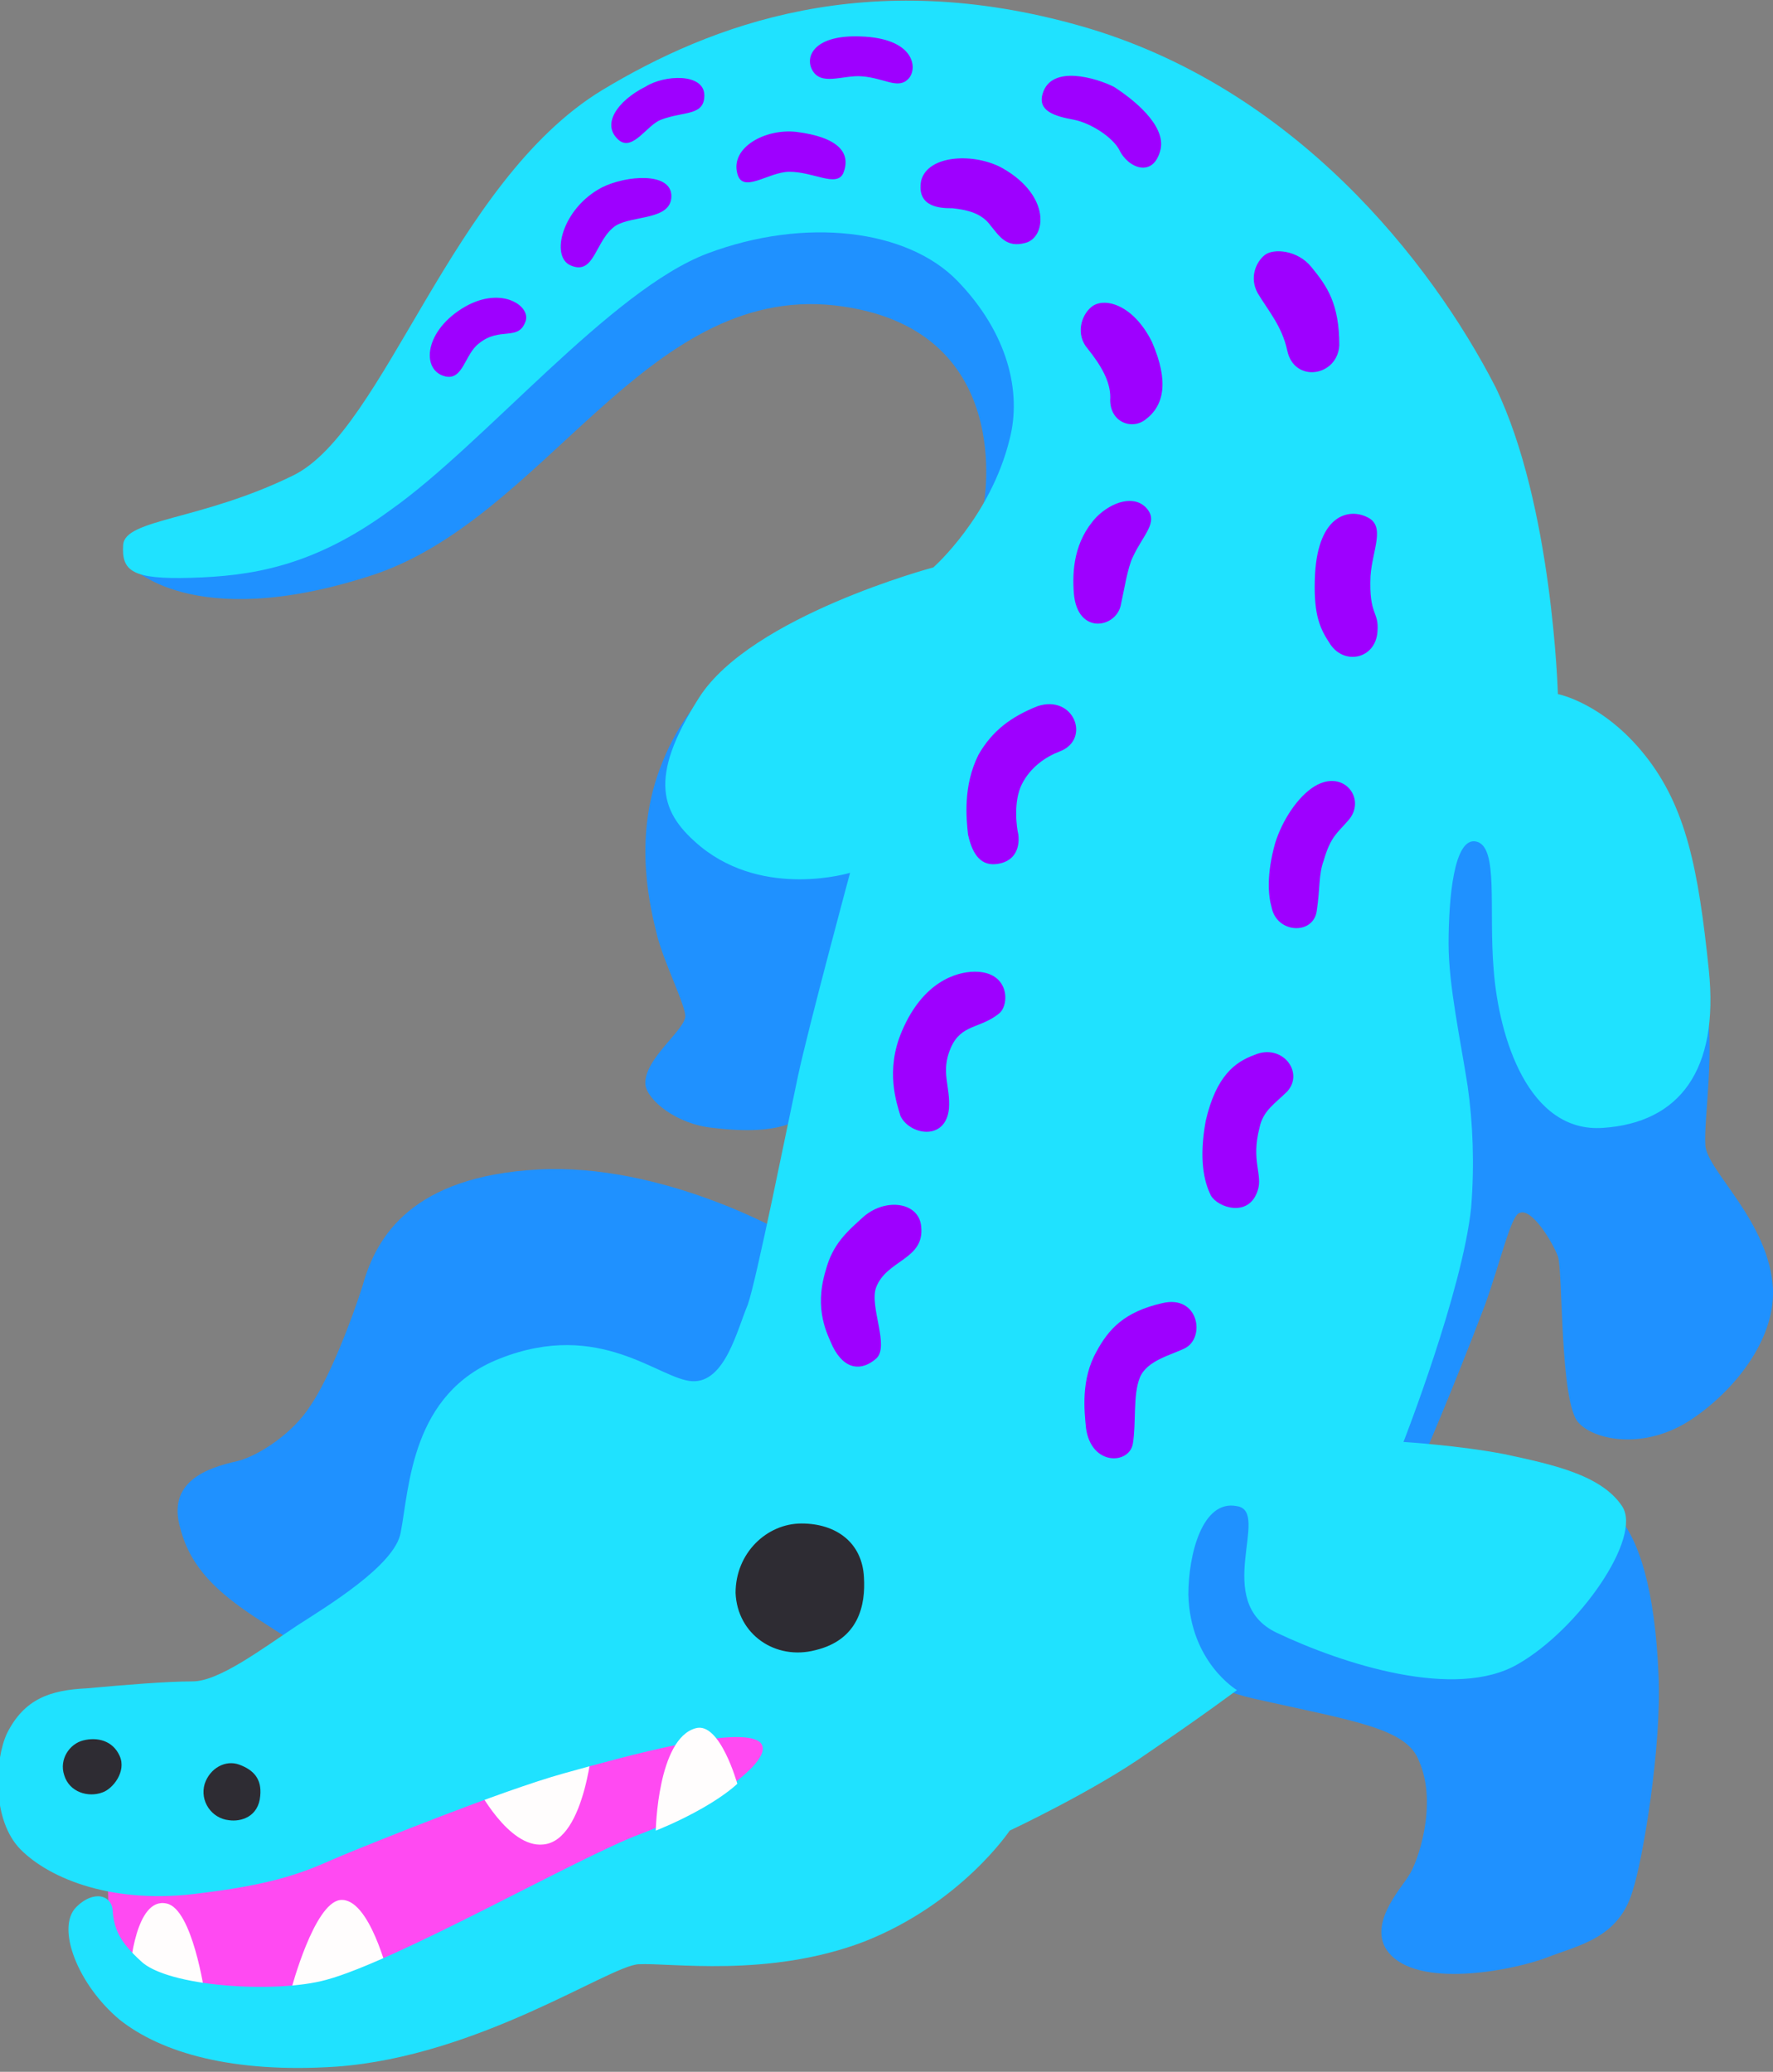 <?xml version="1.0" encoding="utf-8"?>
<!-- Generator: Adobe Illustrator 26.3.1, SVG Export Plug-In . SVG Version: 6.00 Build 0)  -->
<svg version="1.1" id="Layer_3" xmlns="http://www.w3.org/2000/svg" xmlns:xlink="http://www.w3.org/1999/xlink" x="0px" y="0px"
	 viewBox="0 0 102.2 119.4" style="enable-background:new 0 0 102.2 119.4;" xml:space="preserve">
<rect x="0" y="0" width="102.2" height="119.4" fill="#808080" stroke="none"/>
<style type="text/css">
	.st0{fill:#1F91FF;}
	.st1{fill:#FF4AF2;}
	.st2{fill:#FFFDFD;}
	.st3{fill:#1FE2FF;}
	.st4{fill:#2E2C33;}
	.st5{fill:#9E00FF;}
</style>
<path class="st0" d="M46.5,9.5l-19,10.7L16.5,30.9l-9,1.7c0,0,3.5,3.9,13.8,0.6C31.4,30,37.1,16.4,48.1,17.6
	c10.6,1.2,8.6,11.5,8.6,11.5l14.5-16.5L46.5,9.5z"/>
<path class="st0" d="M43.3,38.2c0,0-3.4,1-5.3,6.2c-1.5,4.1-0.5,8-0.1,9.6c0.4,1.5,1.5,3.7,1.6,4.5s-2.4,2.5-2.3,4
	c0.1,0.9,1.8,2.3,3.9,2.5c4.1,0.5,5-0.6,5-0.6l5.5-18.9L43.3,38.2z"/>
<path class="st0" d="M45.3,71.1c0,0-7.1-4.1-14.3-3.7s-9.3,3.8-10.1,6.7C20.3,76,19,79.4,17.9,81c-1,1.6-3,2.9-4.2,3.2
	c-1.8,0.4-4.1,1.2-3.3,3.9c0.6,2.3,2.2,3.7,4.3,5.1c2,1.3,4.4,2.8,4.4,2.8l26-17.2L45.3,71.1z"/>
<path class="st0" d="M70.1,84.1l-5.9,7.8c0,0,2.3,4.7,8.1,6c5.8,1.3,8.8,1.7,9.5,3.6c1.1,2.5-0.1,5.9-0.6,6.6c-0.4,0.7-2.6,3-1,4.6
	c1.9,1.9,7.2,0.8,9,0.1s4.1-1.1,4.9-3.8c0.6-1.8,1.7-8.4,1.5-12.5c-0.2-4.8-1.1-7.9-2.5-9.3C91.7,85.9,82,84.1,82,84.1
	s1.7-3.9,3.6-8.9c0.9-2.5,1.5-5.2,2-5.3c0.7-0.3,1.9,1.7,2.2,2.5s0.1,8.5,1.2,9.6c0.9,1,3.8,1.6,6.5-0.2c2.4-1.6,4.8-4.5,4.7-7.5
	c-0.2-3.9-3.8-6.8-3.9-8.3c-0.1-1.6,0.6-5.5,0-8.5c-0.6-3-15-12-15-12L70.1,84.1z"/>
<polyline class="st1" points="44.1,97.6 10.7,106.6 6.2,107.7 6.3,112.3 14.8,117.9 34.6,112.1 47.2,105.3 43.6,97.1 "/>
<path class="st2" d="M7.5,113.5c0,0,0.3-4.2,2.1-3.8c1.5,0.3,2.2,5.2,2.2,5.2l2.5,2.1l2.5-2.4c0,0,1.3-4.9,2.8-5.1
	c1.7-0.2,2.8,4.4,2.8,4.4l-8.1,4.4L7.5,113.5z"/>
<path class="st2" d="M27.5,103c0,0,1.8,3.5,3.8,3.3c2.5-0.2,2.9-6.2,2.9-6.2L27.5,103z"/>
<path class="st3" d="M23.1,88.3c-0.3,1.9-4.3,4.3-6,5.4c-2.1,1.4-4.5,3.2-6,3.2s-3.9,0.2-6.1,0.4c-2.1,0.1-3.6,0.6-4.6,2.6
	c-0.7,1.5-0.9,5,0.8,6.7s5.4,3.2,10.4,2.5c5-0.6,6.5-1.5,8.2-2.2s9.1-3.7,12.7-4.7s10.1-2.8,11.3-1.8c1.1,1-3.4,4-6.9,5.3
	s-14,7.3-18.1,8.4c-2.9,0.8-9.2,0.4-10.7-1.1c-1.2-1.1-1.5-1.8-1.6-2.8c0-1-1.1-1.3-2.1-0.3c-1.2,1.2,0.1,4.5,2.5,6.5
	c2.4,1.9,6.5,3.1,12.5,2.7c8.2-0.6,15.7-5.8,17.4-5.9c1.8-0.1,7.5,0.8,13-1.3c5.6-2.2,8.4-6.4,8.4-6.4s4.9-2.3,8-4.5
	c3.1-2.1,5.1-3.6,5.1-3.6s-2.7-1.6-2.8-5.5c0-2.3,0.8-5.5,2.8-5.1c2,0.3-1.5,5.5,2.3,7.3s10.3,3.9,13.9,1.8c3.5-2,7.2-7.3,6-9.1
	c-1.2-1.8-4-2.4-6.8-3c-2.6-0.5-5.8-0.7-5.8-0.7s3.4-8.7,3.9-13.5c0.2-2.5,0.1-4.9-0.2-7c-0.4-2.6-1.1-5.8-1.1-8.2
	c0-2.6,0.3-6.2,1.6-5.9c1.3,0.3,0.7,3.9,1,7.4c0.3,3.9,2,9.4,6.3,9.1c4.4-0.3,6.7-3.3,6.1-9.1c-0.6-5.8-1.3-9.4-3.7-12.4
	c-2.4-3-5-3.5-5-3.5s-0.3-10.9-3.6-17.7C82.5,15.1,74.6,5,62.3,1.5S41,1.4,34.7,5.2C26,10.5,22.2,24.8,16.9,27.4s-9.7,2.5-9.8,4
	c-0.1,1.5,0.5,2,3.9,1.9s7-0.6,11.5-3.9c5.4-3.8,12.7-12.7,18.3-14.8s11.5-1.4,14.4,1.6s3.7,6.4,3,9.1c-1.1,4.5-4.4,7.4-4.4,7.4
	s-10.5,2.8-13.5,7.5s-2.2,6.7,0.1,8.6c3.7,3,8.6,1.5,8.6,1.5s-2.4,8.9-3,11.7c-0.6,2.8-2.4,11.8-2.9,13.2c-0.6,1.4-1.3,4.5-3.2,4.4
	c-1.9-0.1-5.3-3.6-11.1-1.3C23.7,80.3,23.6,85.7,23.1,88.3z"/>
<path class="st2" d="M40.1,99.6c-2.2,0.6-2.3,5.9-2.3,5.9s1.3-0.5,2.7-1.3c1.4-0.8,2-1.4,2-1.4S41.5,99.2,40.1,99.6z"/>
<path class="st4" d="M49.8,90.9c0.1,1.6-0.3,3.6-2.8,4.2c-2.3,0.6-4.5-0.9-4.6-3.3c0-2.3,1.8-4,3.8-4S49.7,88.9,49.8,90.9z"/>
<path class="st4" d="M15,103.5c-0.1,1.2-1.1,1.5-1.8,1.4c-1-0.1-1.7-1.1-1.4-2.1c0.3-0.9,1.2-1.4,2-1.1
	C14.6,102,15.1,102.5,15,103.5z"/>
<path class="st4" d="M6.9,101.2c0.4,0.9-0.4,1.9-1,2.1c-0.8,0.3-1.9,0-2.2-1c-0.3-0.9,0.3-1.8,1.1-2C5.6,100.1,6.5,100.3,6.9,101.2z
	"/>
<path class="st5" d="M47.6,73.2c-0.7,2.3,0.1,3.7,0.4,4.4c0.7,1.4,1.7,1.4,2.5,0.7c0.8-0.7-0.4-3,0-4.1c0.6-1.6,2.8-1.6,2.6-3.5
	c-0.1-1.4-2-1.7-3.3-0.6C48.8,71,48,71.7,47.6,73.2z"/>
<path class="st5" d="M52,59.4c-1,2.3-0.3,4.2-0.1,4.9c0.5,1.1,2.6,1.5,2.8-0.4c0.1-1.3-0.5-2.1,0.1-3.5c0.6-1.4,1.7-1.1,2.8-2
	c0.6-0.5,0.6-2.4-1.4-2.4C55.1,56,53.2,56.6,52,59.4z"/>
<path class="st5" d="M69.5,64.6c-0.4,2.2-0.1,3.5,0.3,4.3c0.4,0.7,2.2,1.3,2.7-0.3c0.3-0.9-0.4-1.7,0.1-3.6c0.2-1,0.9-1.4,1.6-2.1
	c1-1.1-0.3-2.8-1.9-2.1C71.2,61.2,70.1,62,69.5,64.6z"/>
<path class="st5" d="M63.2,77.9c-0.9,1.6-0.7,3.4-0.6,4.4c0.3,2.2,2.5,2.1,2.7,0.9s0-2.8,0.4-3.8s1.8-1.3,2.6-1.7
	c1.2-0.6,0.8-3.1-1.3-2.6C64.8,75.6,63.9,76.6,63.2,77.9z"/>
<path class="st5" d="M73.5,48.6c-0.5,1.8-0.4,3-0.2,3.7c0.3,1.5,2.4,1.6,2.6,0.2c0.2-1.3,0.1-2.1,0.4-2.9c0.4-1.4,0.8-1.6,1.4-2.3
	c1.1-1.2-0.2-3-1.9-2C74.8,45.9,73.9,47.3,73.5,48.6z"/>
<path class="st5" d="M56.4,43.5c-0.9,1.8-0.7,3.7-0.6,4.6c0.2,0.9,0.6,1.8,1.6,1.7c1-0.1,1.4-0.8,1.3-1.7c-0.1-0.4-0.3-1.9,0.2-2.9
	s1.4-1.6,2.2-1.9c1.8-0.7,0.8-3.3-1.3-2.6C58.3,41.3,57.2,42.1,56.4,43.5z"/>
<path class="st5" d="M63.2,29.8c-1.3,1.4-1.4,3.1-1.3,4.4c0.2,2.4,2.4,2,2.7,0.7c0.2-0.9,0.4-2.2,0.7-2.8c0.6-1.3,1.5-2,0.8-2.8
	C65.4,28.5,64.1,28.9,63.2,29.8z"/>
<path class="st5" d="M75.8,33.1c-0.1,2.1,0.2,3,0.8,3.9c0.8,1.4,2.7,1,2.8-0.6c0.1-1.2-0.5-0.9-0.4-3.2c0.1-1.5,0.9-2.9-0.2-3.4
	C77.8,29.3,76,29.6,75.8,33.1z"/>
<path class="st5" d="M72.5,16.9c0.6,1,1.4,1.9,1.7,3.3c0.4,1.9,2.9,1.5,3-0.3c0-2.4-0.7-3.4-1.6-4.5c-0.8-1-2.2-1.1-2.7-0.7
	S72,16,72.5,16.9z"/>
<path class="st5" d="M62.9,17.7c-0.6,0.5-0.9,1.6-0.2,2.4c0.8,1,1.3,1.9,1.3,2.8c-0.1,1.4,1.2,1.9,2,1.3c1.1-0.8,1.4-2.2,0.4-4.5
	C65.3,17.5,63.6,17.1,62.9,17.7z"/>
<path class="st5" d="M60.1,5.4c-0.3,1,0.7,1.3,1.8,1.5c1,0.2,2.2,1,2.6,1.7c0.5,1.1,2,1.7,2.4,0c0.3-1.4-1.6-2.9-2.7-3.6
	C63.2,4.5,60.6,3.7,60.1,5.4z"/>
<path class="st5" d="M57.8,9.7c-1.6-0.9-4.3-0.8-4.7,0.7c-0.3,1.6,1.2,1.6,1.8,1.6c0.9,0.1,1.7,0.3,2.2,1c0.5,0.6,0.9,1.3,2,1
	C60.3,13.7,60.6,11.3,57.8,9.7z"/>
<path class="st5" d="M52.4,4.5c0.5-0.6,0.3-2.3-2.8-2.4C47,2,46.4,3.2,46.8,4c0.5,1,1.8,0.3,2.9,0.4C51,4.5,51.8,5.2,52.4,4.5z"/>
<path class="st5" d="M45.9,7.6c-1.8-0.2-3.8,0.9-3.4,2.4c0.3,1.2,1.8-0.1,3-0.1c1.4,0,2.7,0.9,3.1,0.1C49.1,8.8,48.3,7.9,45.9,7.6z"
	/>
<path class="st5" d="M40.6,5.5c0,1.2-1.2,0.9-2.5,1.4c-0.8,0.3-1.6,1.8-2.4,1.2c-1.1-0.9-0.1-2.3,1.5-3.1
	C38.3,4.3,40.6,4.2,40.6,5.5z"/>
<path class="st5" d="M34.7,10.8c-2.3,1.2-3,4-1.8,4.5c1.4,0.6,1.4-1.5,2.6-2.3c1-0.6,3.2-0.3,3.2-1.7S36.1,10.1,34.7,10.8z"/>
<path class="st5" d="M30.3,18.5c0.3-0.9-1.5-2.1-3.7-0.7s-2.3,3.6-0.9,3.9c1,0.2,1.1-1.3,1.9-1.9C28.8,18.8,29.9,19.7,30.3,18.5z"/>
</svg>
